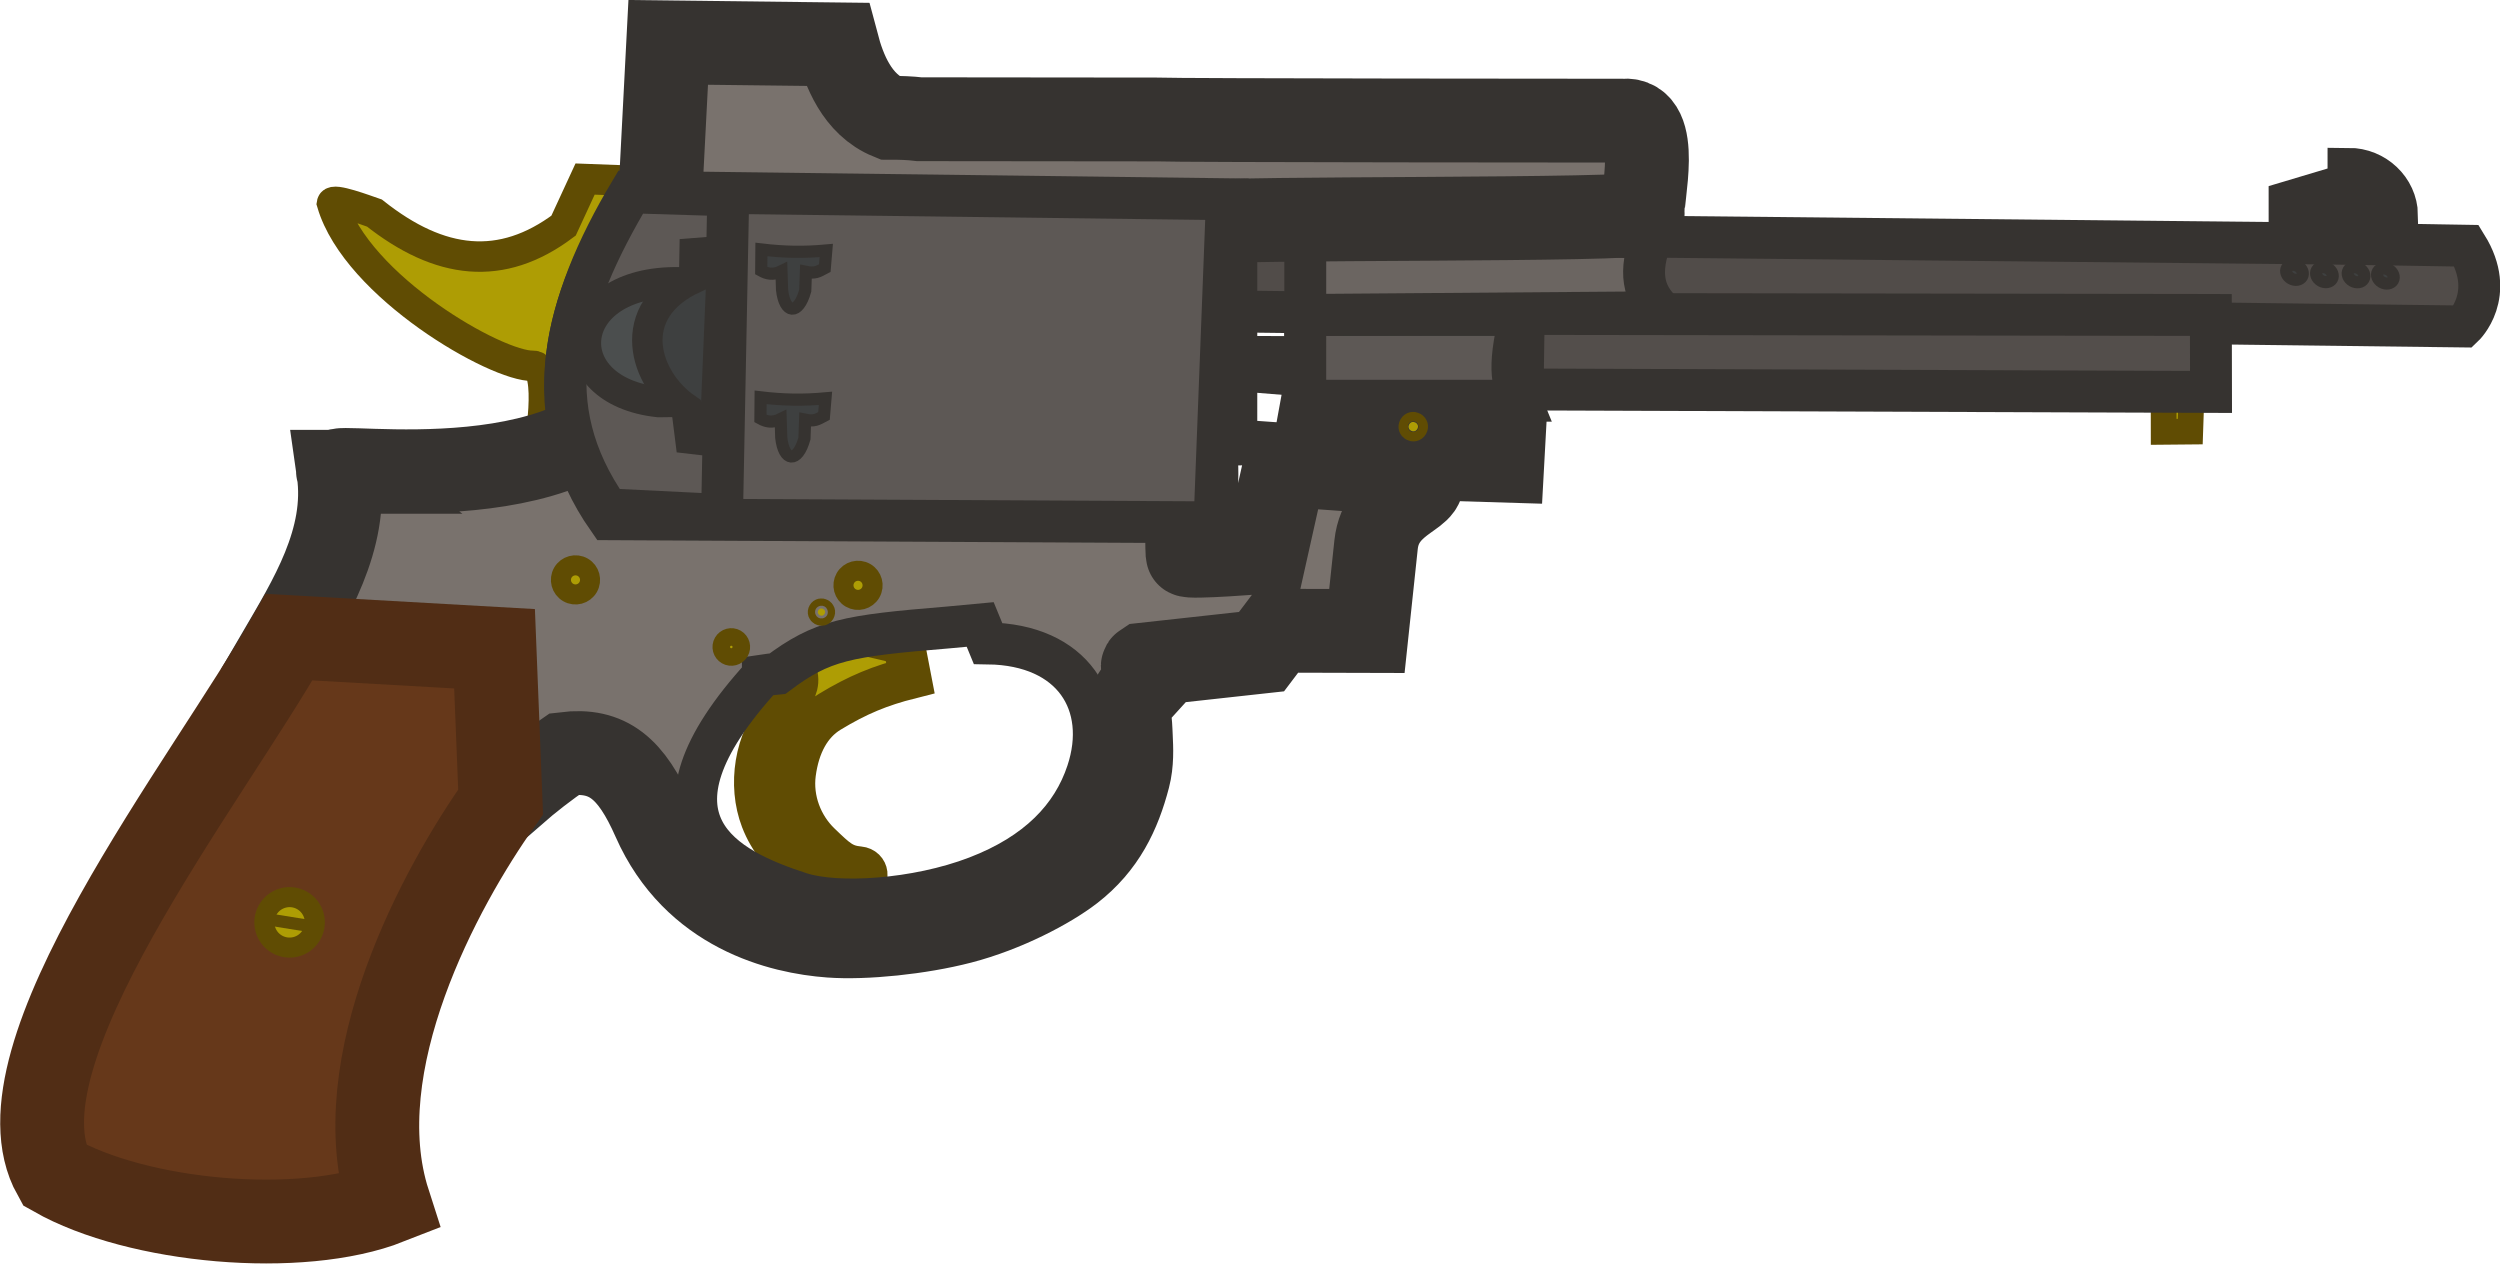 <?xml version="1.0" encoding="UTF-8" standalone="no"?>
<svg
   width="109.313"
   height="55.251"
   viewBox="0 0 109.313 55.251"
   fill="none"
   version="1.1"
   id="svg30"
   sodipodi:docname="pfeifer_zeliska.svg"
   inkscape:version="1.4 (86a8ad7, 2024-10-11)"
   xmlns:inkscape="http://www.inkscape.org/namespaces/inkscape"
   xmlns:sodipodi="http://sodipodi.sourceforge.net/DTD/sodipodi-0.dtd"
   xmlns="http://www.w3.org/2000/svg"
   xmlns:svg="http://www.w3.org/2000/svg">
  <sodipodi:namedview
     id="namedview30"
     pagecolor="#ffffff"
     bordercolor="#000000"
     borderopacity="0.25"
     inkscape:showpageshadow="2"
     inkscape:pageopacity="0.0"
     inkscape:pagecheckerboard="0"
     inkscape:deskcolor="#d1d1d1"
     inkscape:zoom="3.6681818"
     inkscape:cx="67.335812"
     inkscape:cy="111.09046"
     inkscape:window-width="1920"
     inkscape:window-height="1009"
     inkscape:window-x="-8"
     inkscape:window-y="-8"
     inkscape:window-maximized="1"
     inkscape:current-layer="svg30"
     showguides="false" />
  <path
     style="fill:#ae9d04;fill-opacity:1;stroke:#604c03;stroke-width:1.125;stroke-dasharray:none;stroke-opacity:1;paint-order:markers stroke fill"
     d="m 94.605,17.311 0.002,1.571 1.162,-0.011 0.052,-1.53 z"
     id="path32"
     sodipodi:nodetypes="ccccc" />
  <path
     d="m 49.953,13.569 57.754,0.706 c 0,0 1.473,-1.386 0.145,-3.529 0,0 -5.801,-0.105 -8.547,-0.122 L 49.954,10.126 Z"
     fill="#514c49"
     stroke="#363330"
     stroke-width="1.832"
     stroke-miterlimit="3.994"
     stroke-linecap="round"
     id="path1"
     sodipodi:nodetypes="cccccc" />
  <path
     fill-rule="evenodd"
     clip-rule="evenodd"
     d="m 29.134,28.055 c 1.381,0.466 4.57,0.602 4.57,0.602 0.797,0.198 1.11,0.568 1.157,0.983 0.048,0.425 -0.226,0.865 -0.746,1.465 -1.102,1.271 -1.392,3.223 -0.813,4.734 0.697,1.818 2.526,3.081 4.34,2.688 0.372,-0.08 0.311,-0.566 -0.066,-0.601 -0.715,-0.067 -0.985,-0.331 -1.729,-1.047 -0.786,-0.756 -1.243,-1.908 -1.087,-3.07 0.163,-1.219 0.663,-2.163 1.518,-2.684 1.221,-0.743 2.212,-1.149 3.528,-1.481 l -0.287,-1.493 -7.419,-1.731 z"
     fill="#45413F"
     stroke="#353230"
     stroke-width="1.832"
     stroke-miterlimit="3.994"
     stroke-linecap="round"
     id="path2"
     style="fill:#ae9d04;fill-opacity:1;stroke:#604c03;stroke-opacity:1" />
  <path
     style="fill:#514c49;fill-opacity:1;stroke:#363330;stroke-width:1.332;stroke-dasharray:none;stroke-opacity:1;paint-order:markers stroke fill"
     d="m 53.861,15.351 2.97,0.014 0.058,1.298 -3.045,-0.246 z"
     id="path30"
     sodipodi:nodetypes="ccccc" />
  <path
     d="m 25.446,20.292 c -0.545,-0.128 -2.065,-0.494 -2.065,-0.494 0.272,-0.026 0.781,-3.831 -0.072,-3.803 -1.577,0.051 -7.718,-3.469 -8.791,-7.107 0.04,-0.242 1.46,0.294 1.856,0.429 2.862,2.266 5.555,2.581 8.268,0.549 l 0.941,-2.037 1.934,0.072 z"
     fill="#5d5855"
     stroke="#363330"
     stroke-width="1.832"
     stroke-miterlimit="3.994"
     stroke-linecap="round"
     id="path3"
     sodipodi:nodetypes="ccscccccc"
     style="fill:#ae9d04;fill-opacity:1;stroke:#604c03;stroke-width:1.332;stroke-dasharray:none;stroke-opacity:1" />
  <path
     fill-rule="evenodd"
     clip-rule="evenodd"
     d="m 12.175,28.592 c 1.371,-2.351 1.931,-4.858 2.442,-7.269 8.441,0.724 11.589,0.907 13.759,-5.487 L 29.755,2.91 c 1.75,0.212 5.205,-0.484 6.984,-0.342 l 0.298,2.068 13.836,1.396 c 1.72,0.086 20.025,-0.221 20.025,-0.221 0,0 -0.12,3.195 -0.027,3.436 0.084,0.217 -17.411,0.425 -17.262,0.573 l -0.001,8.816 c -2.107,0.051 -0.626,0.147 -1.569,4.284 -0.156,0.403 -0.133,0.871 -0.111,1.339 0.014,0.294 4.649,1.184 4.086,0.504 -1.646,-1.986 2.243,-7.645 4.79,-4.592 0.3,0.36 -1.677,6.457 -1.905,6.67 -2.046,1.904 -9.386,4.025 -10.191,4.225 -1.716,-2.166 -4.489,-2.894 -7.257,-3.629 -6.196,-1.195 -11.131,4.681 -11.553,7.533 -4.47,0.474 -4.293,-3.019 -7.441,-0.281 -2.493,-7.704 -6.707,-6.887 -10.207,-6.053 z m 36.707,-5.092 1.071,-14.559 -15.504,-0.019 0.41,14.154 z"
     fill="#79726d"
     id="path4"
     sodipodi:nodetypes="ccccccccscccssssccccccccccc"
     style="stroke-width:1" />
  <path
     d="m 49.956,13.926 -0.54,-0.358 5.89e-4,-3.443 0.54,-0.358 z"
     fill="#45413f"
     id="path7"
     style="stroke-width:1" />
  <path
     fill-rule="evenodd"
     clip-rule="evenodd"
     d="m 57.073,13.773 -7.18e-4,3.75 9.419,-0.001 c -0.279,-0.684 -0.649,-1.184 5.58e-4,-3.75 z"
     fill="#5d5855"
     stroke="#363330"
     stroke-width="1.832"
     stroke-miterlimit="3.994"
     stroke-linecap="round"
     id="path8"
     sodipodi:nodetypes="ccccc" />
  <path
     fill-rule="evenodd"
     clip-rule="evenodd"
     d="m 57.073,13.771 4.59e-4,-4.081 15.132,0.729 c -0.549,1.439 -0.39,2.435 0.489,3.233 z"
     fill="#6b6561"
     stroke="#363330"
     stroke-width="1.832"
     stroke-miterlimit="3.994"
     stroke-linecap="round"
     id="path9"
     sodipodi:nodetypes="ccccc" />
  <path
     d="m 14.801,20.63 c 0.424,2.95 -1.256,5.612 -2.627,7.963 l 0.075,0.044 c 3.499,-0.835 7.714,-1.651 10.207,6.052 0.707,-0.615 1.449,-1.191 2.232,-1.724 1.902,-0.237 2.912,0.634 3.905,2.884 1.767,4.003 5.552,4.908 7.709,5.065 1.518,0.111 3.916,-0.134 5.705,-0.598 1.957,-0.506 3.877,-1.526 4.839,-2.269 1.421,-1.097 2.082,-2.486 2.493,-4.063 0.163,-0.624 0.132,-1.258 0.107,-1.782 l -0.012,-0.269 c -0.01,-0.272 -0.044,-0.558 -0.079,-0.841 0,0 0.259,-0.953 0.339,-0.743 l 0.503,-0.554 0.004,-0.293 c -0.151,-0.175 -0.32,-0.355 -0.183,-0.443 l 5.142,-0.565 0.692,-0.915 3.916,0.011 0.401,-3.773 c 0.23,-2.167 2.671,-2.162 1.817,-3.07 l -5.793,-0.419 -0.849,3.8 c 0,0 -3.407,0.275 -3.416,0.131 l -1.8e-5,-2.82e-4 -1.8e-5,-2.81e-4 c -0.023,-0.468 -0.045,-0.935 0.111,-1.338 0.943,-4.137 -1.005,-4.329 1.103,-4.379 l 0.001,-8.816 c -0.228,-0.226 18.743,-0.061 18.695,-0.4 -0.086,-0.606 0.841,-4.22 -0.864,-4.049 0,0 -19.554,-0.008 -20.433,-0.052 l -10.341,-0.011 c -0.414,-0.05 -0.814,-0.063 -1.311,-0.063 -1.422,-0.578 -1.992,-2.106 -2.284,-3.21 L 29.218,1.853 28.491,15.903 c -2.171,6.395 -14.334,4.235 -13.69,4.727 z"
     stroke="#363330"
     stroke-width="3.665"
     id="path24"
     sodipodi:nodetypes="cccccccccsccccccccccscccscscccscccccccc"
     style="stroke-width:3.665;stroke-dasharray:none" />
  <path
     style="fill:#514c49;fill-opacity:1;stroke:#363330;stroke-width:3.665;stroke-dasharray:none;stroke-opacity:1;paint-order:markers stroke fill"
     d="m 57.421,19.888 0.201,-1.102 8.155,-0.145 -0.082,1.498 z"
     id="path31"
     sodipodi:nodetypes="ccccc" />
  <path
     d="m 100.113,9.398 4.699,-7.25e-4 c -0.024,-1.118 -0.976,-2.016 -2.123,-2.017 l -1.4e-4,0.67 -2.576,0.77 z"
     fill="#433f3d"
     stroke="#363330"
     stroke-width="1.832"
     stroke-miterlimit="3.994"
     stroke-linecap="round"
     id="path10" />
  <path
     d="M 26.596,22.703 C 23.414,18.156 24.604,13.327 27.557,8.385 l 26.092,0.326 -0.544,14.128 z"
     fill="#5d5855"
     stroke="#363330"
     stroke-width="1.832"
     stroke-miterlimit="3.994"
     stroke-linecap="round"
     id="path13"
     sodipodi:nodetypes="ccccc" />
  <path
     d="m 96.67,13.772 0.007,3.365 -30.099,-0.108 0.049,-3.302 z"
     fill="#534e4b"
     stroke="#363330"
     stroke-width="1.832"
     stroke-miterlimit="3.994"
     stroke-linecap="round"
     id="path11"
     sodipodi:nodetypes="ccccc" />
  <path
     d="m 33.356,29.536 c 0.275,-0.041 0.361,-0.05 0.641,-0.079 1.965,-1.472 3.005,-1.655 7.456,-2.021 l 1.406,-0.131 0.341,0.829 c 3.712,0.05 5.329,2.649 4.345,5.624 -0.654,1.979 -2.186,3.576 -4.841,4.594 -2.655,1.018 -6.105,1.224 -7.712,0.703 -3.214,-1.042 -7.516,-3.088 -1.636,-9.519 z"
     stroke="#363330"
     stroke-width="1.832"
     id="path25" />
  <path
     fill-rule="evenodd"
     clip-rule="evenodd"
     d="M 2.373,51.375 C 6.031,53.45 13.135,54.097 16.995,52.577 15.05,46.537 19.249,38.785 21.89,35.07 L 21.624,28.367 12.637,27.858 C 9.055,34.193 -0.502,46.21 2.373,51.375 Z"
     fill="#66381a"
     stroke="#512d15"
     stroke-width="3.665"
     stroke-miterlimit="3.994"
     stroke-linecap="round"
     id="path26"
     sodipodi:nodetypes="cccccc" />
  <path
     d="M 26.598,22.273 C 23.416,17.727 24.65,13.354 27.603,8.411 l 4.24,0.13 -0.272,13.977 z"
     fill="#5d5855"
     stroke="#363330"
     stroke-width="1.832"
     stroke-miterlimit="3.994"
     stroke-linecap="round"
     id="path34"
     sodipodi:nodetypes="ccccc" />
  <path
     style="fill:#4b4e4e;fill-opacity:1;stroke:#363330;stroke-width:1.332;stroke-dasharray:none;stroke-opacity:1;paint-order:markers stroke fill"
     d="m 31.581,12.23 -0.177,5.315 -2.605,0.035 c -4.559,-0.485 -4.182,-5.322 0.9,-5.236 z"
     id="path35"
     sodipodi:nodetypes="ccccc" />
  <ellipse
     style="fill:#ae9d04;fill-opacity:1;stroke:#604c03;stroke-width:0.877;stroke-dasharray:none;stroke-opacity:1;paint-order:markers stroke fill"
     id="path33"
     cx="62.844"
     cy="-14.741"
     rx="0.204"
     ry="0.204"
     transform="rotate(30)" />
  <path
     style="fill:#3e4040;fill-opacity:1;stroke:#363330;stroke-width:1.332;stroke-dasharray:none;stroke-opacity:1;paint-order:markers stroke fill"
     d="m 30.373,11.071 -0.02,1.084 c -3.142,1.438 -2.19,4.441 -0.334,5.711 l 0.165,1.313 1.067,0.124 0.346,-8.326 z"
     id="path36"
     sodipodi:nodetypes="ccccccc" />
  <defs
     id="defs30">
    <clipPath
       id="clip0_1243_369">
      <rect
         width="110"
         height="110"
         fill="#ffffff"
         id="rect30"
         x="0"
         y="0" />
    </clipPath>
  </defs>
  <ellipse
     style="fill:#ae9d04;fill-opacity:1;stroke:#604c03;stroke-width:0.877;stroke-dasharray:none;stroke-opacity:1;paint-order:markers stroke fill"
     id="path33-0"
     cx="31.131"
     cy="28.596"
     rx="1.103"
     ry="1.104"
     transform="rotate(30)" />
  <path
     style="fill:none;stroke:#604c03;stroke-width:0.532;stroke-dasharray:none;stroke-opacity:1;paint-order:markers stroke fill"
     d="m 11.417,40.15 2.349,0.377"
     id="path5" />
  <ellipse
     style="fill:#3e4040;fill-opacity:1;stroke:#363330;stroke-width:0.532;stroke-dasharray:none;stroke-opacity:1;paint-order:markers stroke fill"
     id="path6"
     cx="94.023"
     cy="-40.419"
     rx="0.38"
     ry="0.311"
     transform="rotate(30)" />
  <ellipse
     style="fill:#3e4040;fill-opacity:1;stroke:#363330;stroke-width:0.532;stroke-dasharray:none;stroke-opacity:1;paint-order:markers stroke fill"
     id="path6-8"
     cx="96.362"
     cy="-41.699"
     rx="0.38"
     ry="0.311"
     transform="rotate(30)" />
  <ellipse
     style="fill:#3e4040;fill-opacity:1;stroke:#363330;stroke-width:0.532;stroke-dasharray:none;stroke-opacity:1;paint-order:markers stroke fill"
     id="path6-9"
     cx="95.222"
     cy="-41.106"
     rx="0.38"
     ry="0.311"
     transform="rotate(30)" />
  <ellipse
     style="fill:#3e4040;fill-opacity:1;stroke:#363330;stroke-width:0.532;stroke-dasharray:none;stroke-opacity:1;paint-order:markers stroke fill"
     id="path6-4"
     cx="92.839"
     cy="-39.852"
     rx="0.38"
     ry="0.311"
     transform="rotate(30)" />
  <path
     style="fill:#3e4040;fill-opacity:1;stroke:#363330;stroke-width:0.532;stroke-dasharray:none;stroke-opacity:1;paint-order:markers stroke fill"
     d="m 36.129,10.953 -0.065,0.77 c -0.296,0.158 -0.426,0.245 -0.825,0.163 l -0.029,0.822 c -0.304,1.094 -0.899,1.022 -1.015,-0.04 l -0.025,-0.808 c -0.38,0.188 -0.653,0.102 -0.885,-0.026 l 0.008,-0.925 c 1.013,0.12 1.866,0.132 2.836,0.044 z"
     id="path12"
     sodipodi:nodetypes="ccccccccc" />
  <path
     style="fill:#3e4040;fill-opacity:1;stroke:#363330;stroke-width:0.532;stroke-dasharray:none;stroke-opacity:1;paint-order:markers stroke fill"
     d="m 36.094,17.418 -0.065,0.77 c -0.296,0.158 -0.426,0.245 -0.825,0.163 l -0.029,0.822 c -0.304,1.094 -0.899,1.022 -1.015,-0.04 l -0.025,-0.808 c -0.38,0.188 -0.653,0.102 -0.885,-0.026 l 0.008,-0.925 c 1.013,0.12 1.866,0.132 2.836,0.044 z"
     id="path14"
     sodipodi:nodetypes="ccccccccc" />
  <ellipse
     style="fill:#ae9d04;fill-opacity:1;stroke:#604c03;stroke-width:0.877;stroke-dasharray:none;stroke-opacity:1;paint-order:markers stroke fill"
     id="circle14"
     cx="34.47"
     cy="9.377"
     rx="0.637"
     ry="0.637"
     transform="rotate(30)" />
  <ellipse
     style="fill:#ae9d04;fill-opacity:1;stroke:#604c03;stroke-width:0.877;stroke-dasharray:none;stroke-opacity:1;paint-order:markers stroke fill"
     id="circle15"
     cx="45.288"
     cy="3.406"
     rx="0.637"
     ry="0.637"
     transform="rotate(30)" />
  <ellipse
     style="fill:#ae9d04;fill-opacity:1;stroke:#604c03;stroke-width:0.877;stroke-dasharray:none;stroke-opacity:1;paint-order:markers stroke fill"
     id="circle16"
     cx="44.488"
     cy="5.219"
     rx="0.157"
     ry="0.157"
     transform="rotate(30)" />
  <ellipse
     style="fill:#ae9d04;fill-opacity:1;stroke:#604c03;stroke-width:0.877;stroke-dasharray:none;stroke-opacity:1;paint-order:markers stroke fill"
     id="circle17"
     cx="41.837"
     cy="8.511"
     rx="0.384"
     ry="0.384"
     transform="rotate(30)" />
</svg>
